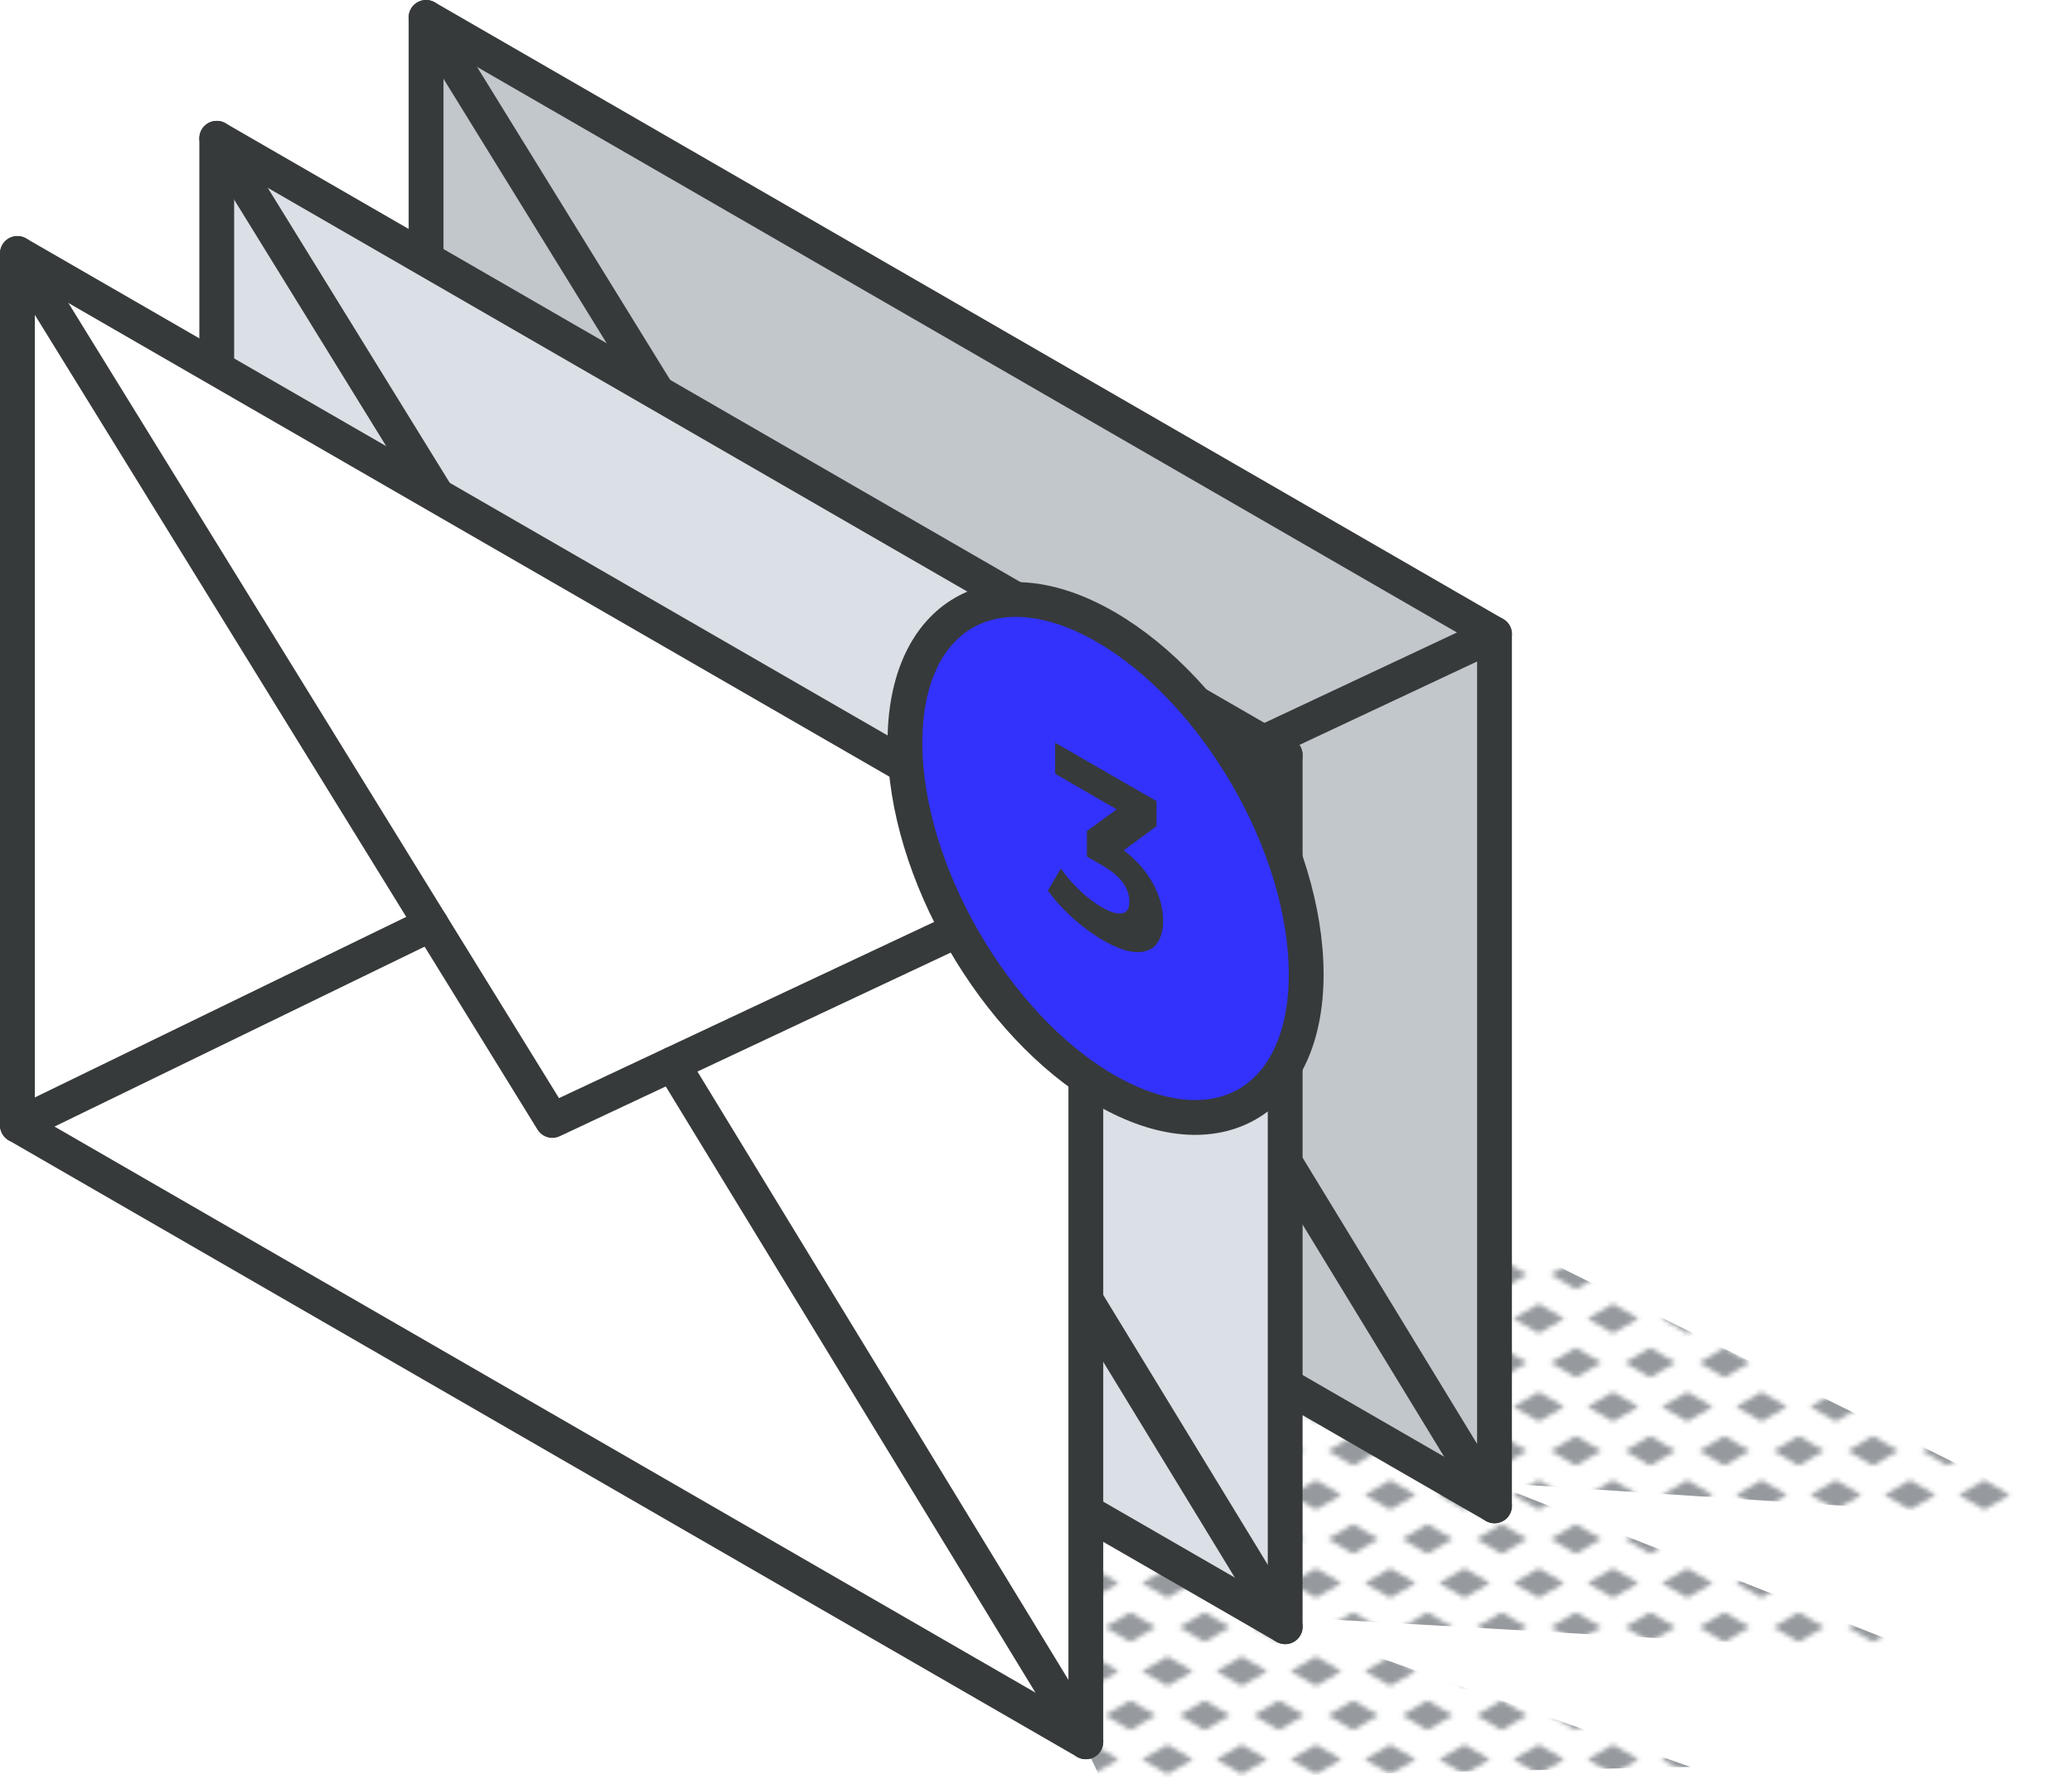 <?xml version="1.0" encoding="UTF-8"?>
<svg id="Calque_2" data-name="Calque 2" xmlns="http://www.w3.org/2000/svg" xmlns:xlink="http://www.w3.org/1999/xlink" viewBox="0 0 178.57 153.37">
  <defs>
    <style>
      .cls-1, .cls-2 {
        fill: none;
      }

      .cls-3 {
        fill: #c2c7cc;
      }

      .cls-4 {
        fill: #969a9e;
      }

      .cls-2, .cls-5 {
        stroke: #373a3a;
        stroke-linecap: round;
        stroke-linejoin: round;
        stroke-width: 3px;
      }

      .cls-5 {
        fill: #3232FC;
      }

      .cls-6 {
        fill: #fff;
      }

      .cls-7 {
        fill: #dae0e5;
      }

      .cls-8 {
        fill: #373a3a;
      }

      .cls-9 {
        fill: url(#New_Pattern_Swatch_1);
      }
    </style>
    <pattern id="New_Pattern_Swatch_1" data-name="New Pattern Swatch 1" x="0" y="0" width="16" height="19" patternTransform="translate(-5329.77 -4921.32) scale(.4)" patternUnits="userSpaceOnUse" viewBox="0 0 16 19">
      <g>
        <rect class="cls-1" x="0" y="0" width="16" height="19"/>
        <g>
          <polygon class="cls-4" points="16 22.18 10.5 19 16 15.82 21.5 19 16 22.18"/>
          <polygon class="cls-4" points="8 12.68 2.5 9.5 8 6.32 13.5 9.5 8 12.68"/>
        </g>
        <polygon class="cls-4" points="0 22.18 -5.5 19 0 15.82 5.5 19 0 22.18"/>
        <polygon class="cls-4" points="16 3.18 10.5 0 16 -3.18 21.5 0 16 3.18"/>
        <polygon class="cls-4" points="0 3.18 -5.5 0 0 -3.18 5.5 0 0 3.18"/>
      </g>
    </pattern>
  </defs>
  <g id="Calque_1-2" data-name="Calque 1">
    <path class="cls-9" d="M94.77,153.37l50.91-1.06-37.18-13.06,57.25,3.27-37.35-14.72,50.16,3.3-82.06-40.65-24.55,24.21s23.34,37.66,22.81,38.72Z"/>
    <g>
      <g>
        <g>
          <polygon class="cls-3" points="128.8 54.66 128.8 129.81 93.18 71.38 128.8 54.66"/>
          <polygon class="cls-3" points="93.18 71.38 128.8 129.81 36.72 76.66 72.39 59.32 82.83 76.25 93.18 71.38"/>
          <polygon class="cls-3" points="128.8 54.66 82.83 76.25 36.72 1.5 128.8 54.66"/>
          <polygon class="cls-3" points="36.72 1.5 72.39 59.32 36.72 76.66 36.72 1.5"/>
        </g>
        <g>
          <polygon class="cls-2" points="36.72 76.66 36.72 1.5 128.8 54.66 128.8 129.81 36.72 76.66"/>
          <polyline class="cls-2" points="128.8 54.66 82.83 76.25 36.72 1.5"/>
          <line class="cls-2" x1="128.8" y1="129.81" x2="93.18" y2="71.38"/>
          <line class="cls-2" x1="72.39" y1="59.32" x2="36.72" y2="76.66"/>
        </g>
      </g>
      <g>
        <g>
          <polygon class="cls-7" points="110.76 65.08 110.76 140.23 75.14 81.81 110.76 65.08"/>
          <polygon class="cls-7" points="75.14 81.81 110.76 140.23 18.68 87.08 54.34 69.74 64.78 86.67 75.14 81.81"/>
          <polygon class="cls-7" points="110.76 65.08 64.78 86.67 18.68 11.92 110.76 65.08"/>
          <polygon class="cls-7" points="18.68 11.92 54.34 69.74 18.68 87.08 18.68 11.92"/>
        </g>
        <g>
          <polygon class="cls-2" points="18.68 87.08 18.68 11.92 110.76 65.08 110.76 140.23 18.68 87.08"/>
          <polyline class="cls-2" points="110.76 65.08 64.78 86.67 18.68 11.92"/>
          <line class="cls-2" x1="110.76" y1="140.23" x2="75.14" y2="81.81"/>
          <line class="cls-2" x1="54.34" y1="69.74" x2="18.68" y2="87.08"/>
        </g>
      </g>
      <g>
        <g>
          <polygon class="cls-6" points="93.58 74.99 93.58 150.15 57.96 91.73 93.58 74.99"/>
          <polygon class="cls-6" points="57.96 91.73 93.58 150.15 1.5 97 37.16 79.66 47.6 96.59 57.96 91.73"/>
          <polygon class="cls-6" points="93.58 74.99 47.6 96.59 1.5 21.85 93.58 74.99"/>
          <polygon class="cls-6" points="1.5 21.85 37.16 79.66 1.5 97 1.5 21.85"/>
        </g>
        <g>
          <polygon class="cls-2" points="1.5 97 1.5 21.85 93.58 74.99 93.58 150.15 1.5 97"/>
          <polyline class="cls-2" points="93.58 74.99 47.6 96.59 1.5 21.85"/>
          <line class="cls-2" x1="93.58" y1="150.15" x2="57.96" y2="91.73"/>
          <line class="cls-2" x1="37.16" y1="79.66" x2="1.5" y2="97"/>
        </g>
      </g>
      <g>
        <path class="cls-5" d="M112.57,83.99c0-11.03-7.74-24.43-17.29-29.95-9.55-5.51-17.29-1.04-17.29,9.98s7.74,24.43,17.29,29.95c9.55,5.51,17.29,1.04,17.29-9.98Z"/>
        <path class="cls-8" d="M99.37,76.16c.58,1.07.87,2.15.87,3.23,0,.84-.19,1.5-.57,1.99-.38.49-.96.72-1.74.69-.78-.02-1.73-.36-2.86-1.01-.88-.51-1.74-1.14-2.59-1.9-.85-.76-1.57-1.56-2.17-2.39l1.12-1.9c.48.69,1.03,1.32,1.65,1.91.62.59,1.26,1.07,1.92,1.45.72.42,1.3.59,1.71.5.42-.08.62-.42.62-1.01,0-1.18-.78-2.22-2.34-3.12l-1.32-.76v-2.2l2.57-1.87-5.31-3.07v-2.68l8.74,5.04v2.16l-2.82,2.08c1.09.84,1.93,1.79,2.51,2.86Z"/>
      </g>
    </g>
  </g>
</svg>